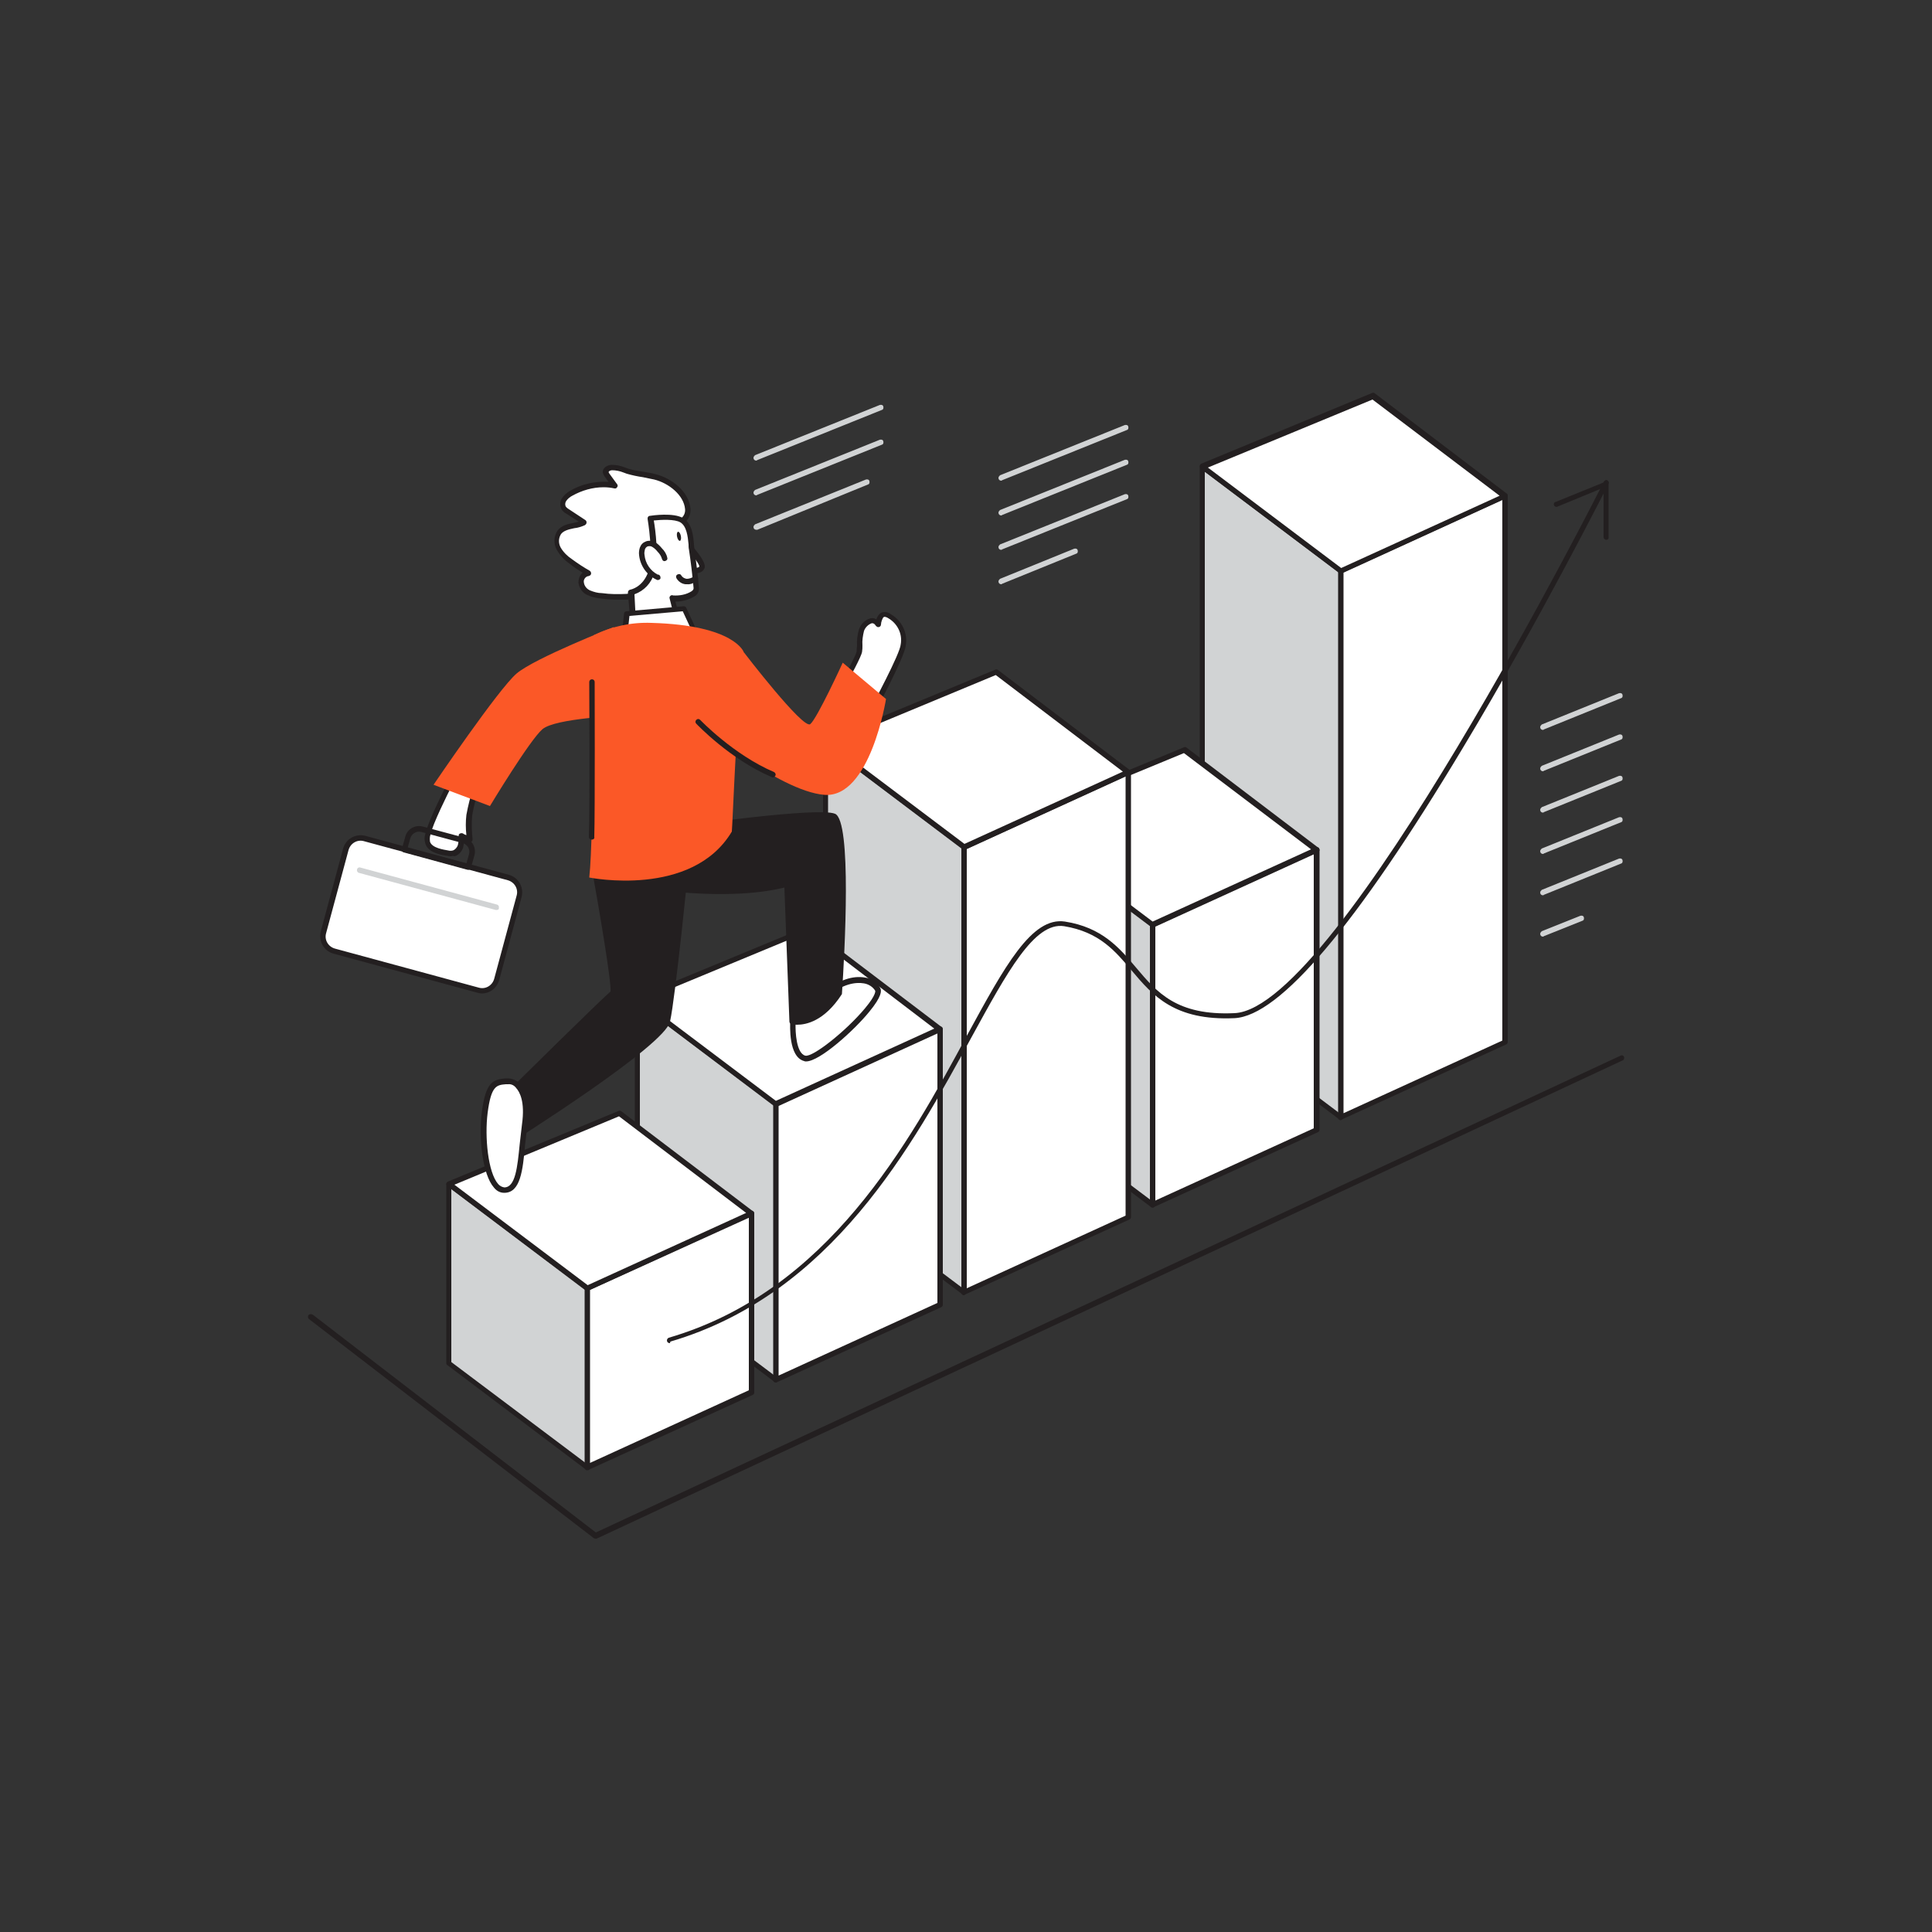             
<svg width="500" height="500" fill="none" xmlns="http://www.w3.org/2000/svg"><rect width="100%" height="100%" fill="#333333" stroke="none"/><path d="M311.2 262.2V120.8l35.8 26.9v141.5l-35.8-27Z" fill="#D1D3D4"/><path d="M347 289.8c-.1 0-.3 0-.4-.1l-35.8-27c-.2-.1-.3-.3-.3-.5V120.8c0-.4.3-.6.7-.6.1 0 .2 0 .3.1l35.8 27c.2.1.3.3.3.5v141.4c0 .2-.1.5-.4.6h-.2Zm-35.2-27.9 34.6 26V148.1l-34.6-26v139.8Z" fill="#231F20"/><path d="m347 289.2 42.5-19.4V128.4L347 147.7v141.5Z" fill="#fff"/><path d="M347 289.9c-.1 0-.3 0-.4-.1-.2-.1-.3-.4-.3-.6V147.7c0-.3.2-.5.4-.6l42.5-19.4c.3-.2.8 0 .9.3 0 .1.1.2.1.3v141.4c0 .3-.2.5-.4.6l-42.5 19.4c-.1.1-.2.2-.3.2Zm.7-141.7v139.9l41.1-18.8V129.4l-41.1 18.8Z" fill="#231F20"/><path d="m347 147.7 42.5-19.3-34.1-26-44.2 18.4 35.8 26.9Z" fill="#fff"/><path d="M347 148.4c-.2 0-.3 0-.4-.1l-35.8-27c-.2-.2-.3-.4-.3-.7 0-.3.2-.5.4-.6l44.2-18.3c.2-.1.5-.1.7.1l34.1 25.9c.2.1.3.4.3.6 0 .2-.2.5-.4.6l-42.5 19.4c-.1.1-.2.1-.3.1ZM312.6 121l34.5 26 41-18.7-32.9-24.9-42.6 17.6Z" fill="#231F20"/><path d="M262.4 284.8v-72.5l35.9 27v72.5l-35.9-27Z" fill="#D1D3D4"/><path d="M298.3 312.5c-.1 0-.3 0-.4-.1l-35.8-27c-.2-.1-.3-.3-.3-.5v-72.5c0-.4.3-.6.7-.6.1 0 .2 0 .3.1l35.8 27c.2.1.3.3.3.5v72.5c0 .2-.1.5-.4.6h-.2Zm-35.2-28 34.6 26v-70.9l-34.6-26v70.9Z" fill="#231F20"/><path d="m298.3 311.8 42.5-19.4v-72.5l-42.5 19.4v72.5Z" fill="#fff"/><path d="M298.3 312.5c-.1 0-.3 0-.4-.1-.2-.1-.3-.4-.3-.6v-72.5c0-.3.2-.5.4-.6l42.5-19.4c.3-.2.8 0 .9.3 0 .1.1.2.1.3v72.5c0 .3-.2.5-.4.6l-42.5 19.4c-.1.1-.2.1-.3.1Zm.7-72.8v71l41-18.7v-71l-41 18.7Z" fill="#231F20"/><path d="m298.3 239.3 42.5-19.4-34.2-25.9-44.2 18.3 35.9 27Z" fill="#fff"/><path d="M298.3 240c-.2 0-.3 0-.4-.1l-35.8-27c-.2-.2-.3-.4-.3-.6 0-.3.2-.5.4-.6l44.2-18.3c.2-.1.5-.1.7.1l34.1 25.9c.2.1.3.4.3.6 0 .2-.2.5-.4.6L298.6 240c-.1-.1-.2 0-.3 0Zm-34.5-27.5 34.5 26 41-18.7-32.9-24.9-42.6 17.6Z" fill="#231F20"/><path d="M213.7 307.5V192.2l35.8 27v115.3l-35.8-27Z" fill="#D1D3D4"/><path d="M249.5 335.1c-.1 0-.3 0-.4-.1l-35.8-27c-.2-.1-.3-.3-.3-.5V192.2c0-.4.3-.6.7-.6.1 0 .2 0 .3.1l35.8 27c.2.1.3.3.3.5v115.2c0 .2-.1.5-.4.6 0 .1-.1.1-.2.1Zm-35.2-27.9 34.6 26V219.5l-34.6-26v113.7Z" fill="#231F20"/><path d="m249.5 334.5 42.5-19.4V199.8l-42.5 19.4v115.3Z" fill="#fff"/><path d="M249.5 335.2c-.1 0-.3 0-.4-.1-.2-.1-.3-.4-.3-.6V219.2c0-.3.2-.5.4-.6l42.5-19.4c.3-.2.8 0 .9.3 0 .1.1.2.1.3V315c0 .3-.2.5-.4.6L249.8 335c-.1.1-.2.2-.3.2Zm.7-115.5v113.7l41.1-18.8V200.9l-41.1 18.8Z" fill="#231F20"/><path d="m249.5 219.2 42.5-19.4-34.1-25.9-44.2 18.3 35.8 27Z" fill="#fff"/><path d="M249.5 219.9c-.2 0-.3 0-.4-.1l-35.8-27c-.2-.2-.3-.4-.3-.6 0-.3.2-.5.4-.6l44.2-18.3c.2-.1.5-.1.7.1l34.1 25.9c.2.1.3.4.3.6 0 .2-.2.5-.4.6l-42.5 19.4c-.1-.1-.2 0-.3 0Zm-34.4-27.5 34.5 26 41-18.7-32.9-25-42.6 17.7Z" fill="#231F20"/><path d="M164.9 330.1v-71.4l35.9 27v71.4l-35.9-27Z" fill="#D1D3D4"/><path d="M200.8 357.7c-.1 0-.3 0-.4-.1l-35.8-27c-.2-.1-.3-.3-.3-.5v-71.4c0-.4.3-.6.7-.6.1 0 .2 0 .3.1l35.8 27c.2.1.3.3.3.5v71.4c0 .2-.1.5-.4.6h-.2Zm-35.2-27.9 34.6 26V286l-34.6-26v69.8Z" fill="#231F20"/><path d="m200.8 357.1 42.5-19.4v-71.4l-42.5 19.4v71.4Z" fill="#fff"/><path d="M200.8 357.8c-.1 0-.3 0-.4-.1-.2-.1-.3-.4-.3-.6v-71.4c0-.3.2-.5.4-.6l42.5-19.4c.3-.2.8 0 .9.3 0 .1.1.2.1.3v71.4c0 .3-.2.5-.4.6l-42.5 19.4c-.1.1-.2.1-.3.1Zm.7-71.7V356l41.1-18.8v-69.9l-41.1 18.8Z" fill="#231F20"/><path d="m200.8 285.7 42.5-19.4-34.1-25.9-44.3 18.3 35.9 27Z" fill="#fff"/><path d="M200.8 286.4c-.2 0-.3 0-.4-.1l-35.8-27c-.2-.2-.3-.4-.3-.6 0-.3.2-.5.4-.6l44.2-18.3c.2-.1.5-.1.7.1l34.1 25.9c.2.1.3.4.3.6 0 .2-.2.5-.4.6l-42.5 19.4c-.1-.1-.2-.1-.3 0Zm-34.5-27.5 34.5 26 41-18.7-32.8-25-42.7 17.7Z" fill="#231F20"/><path d="M116.2 352.8v-46.4l35.8 27v46.4l-35.8-27Z" fill="#D1D3D4"/><path d="M152 380.4c-.1 0-.3 0-.4-.1l-35.8-27c-.2-.1-.3-.3-.3-.5v-46.3c0-.4.3-.6.7-.6.1 0 .2 0 .3.1l35.8 27c.2.1.3.3.3.5v46.4c0 .2-.1.5-.4.6 0-.1-.1-.1-.2-.1Zm-35.2-27.9 34.6 26v-44.8l-34.6-26v44.8Z" fill="#231F20"/><path d="m152 379.8 42.5-19.4V314L152 333.4v46.4Z" fill="#fff"/><path d="M152 380.5c-.1 0-.3 0-.4-.1-.2-.1-.3-.4-.3-.6v-46.4c0-.3.2-.5.4-.6l42.5-19.4c.3-.2.8 0 .9.3 0 .1.1.2.1.3v46.4c0 .3-.2.5-.4.6l-42.5 19.4c-.1 0-.2.1-.3.1Zm.7-46.7v44.8l41.1-18.8V315l-41.1 18.8Z" fill="#231F20"/><path d="m152 333.4 42.5-19.4-34.1-25.9-44.2 18.3 35.8 27Z" fill="#fff"/><path d="M152 334.1c-.2 0-.3 0-.4-.1l-35.8-27c-.2-.2-.3-.4-.3-.6 0-.3.2-.5.4-.6l44.2-18.3c.2-.1.5-.1.7.1l34.1 25.9c.2.1.3.4.3.6 0 .2-.2.5-.4.6L152.3 334c-.1 0-.2.1-.3.1Zm-34.4-27.5 34.5 26 41-18.7-32.9-25-42.6 17.7Z" fill="#231F20"/><path d="M154.1 398.2c-.2 0-.3-.1-.4-.1L80 341.4c-.3-.2-.4-.7-.2-1 .2-.3.7-.4 1-.2h.1l73.3 56.4 265.2-123.4c.4-.2.8 0 .9.3.1.3 0 .8-.3.9L154.4 398.2c-.1 0-.2.1-.3 0Z" fill="#231F20"/><path d="M259.1 151.2c-.4 0-.7-.3-.7-.7 0-.3.2-.5.4-.7L278 142c.4-.1.8 0 .9.4.1.4 0 .8-.4.9l-19.2 7.8c0 .1-.1.1-.2.1ZM259.1 142.3c-.4 0-.7-.3-.7-.7 0-.3.2-.5.4-.7l32.3-13c.4-.1.8 0 .9.4.1.4 0 .8-.4.9l-32.3 13c0 .1-.1.1-.2.1ZM259.1 133.4c-.4 0-.7-.3-.7-.7 0-.3.2-.5.4-.7l32.3-13c.4-.1.8 0 .9.4.1.4 0 .8-.4.9l-32.3 13c0 .1-.1.1-.2.1ZM259.1 124.4c-.4 0-.7-.3-.7-.7 0-.3.2-.5.4-.7l32.3-13c.4-.1.8 0 .9.4.1.4 0 .8-.4.9l-32.3 13c0 .1-.1.1-.2.1ZM195.7 137.1c-.4 0-.7-.3-.7-.7 0-.3.2-.5.4-.7l28.7-11.6c.4-.1.8 0 .9.4.1.4 0 .8-.4.9L196 137.1h-.3ZM195.7 128.2c-.4 0-.7-.3-.7-.7 0-.3.2-.5.4-.7l32.3-13c.4-.1.8 0 .9.4.1.4 0 .8-.4.9l-32.3 13c0 .1-.1.1-.2.1ZM195.7 119.2c-.4 0-.7-.3-.7-.7 0-.3.2-.5.4-.7l32.3-13c.4-.1.8 0 .9.4.1.4 0 .8-.4.9l-32.3 13c0 .1-.1.1-.2.1ZM399.3 188.9c-.4 0-.7-.3-.7-.7 0-.3.2-.5.4-.7l20-8.1c.4-.1.8 0 .9.4.1.4 0 .8-.4.9l-20 8.1c0 .1-.1.1-.2.1ZM399.3 199.6c-.4 0-.7-.3-.7-.7 0-.3.2-.5.4-.7l20-8.1c.4-.1.8 0 .9.4.1.4 0 .8-.4.9l-20 8.1c0 .1-.1.1-.2.1ZM399.3 210.3c-.4 0-.7-.3-.7-.7 0-.3.2-.5.4-.7l20-8.1c.4-.1.8 0 .9.4.1.4 0 .8-.4.9l-20 8.1c0 .1-.1.1-.2.1ZM399.3 221c-.4 0-.7-.3-.7-.7 0-.3.2-.5.4-.7l20-8.1c.4-.1.8 0 .9.4.1.4 0 .8-.4.9l-20 8.1c0 .1-.1.1-.2.1ZM399.3 231.7c-.4 0-.7-.3-.7-.7 0-.3.2-.5.4-.7l20-8.1c.4-.1.8 0 .9.4.1.4 0 .8-.4.9l-20 8.1c0 .1-.1.1-.2.1ZM399.3 242.4c-.4 0-.7-.3-.7-.7 0-.3.2-.5.4-.7l10-4c.4-.1.8 0 .9.4.1.4 0 .8-.4.9l-10 4c0 .1-.1.1-.2.1Z" fill="#D1D3D4"/><path d="M162 154.4c-2.1.1-4.3.1-6.4-.2-1.2-.1-2.3-.3-3.3-.8-1.1-.5-1.8-1.5-1.9-2.7-.1-1.2.8-2.2 1.9-2.4-1.6-.9-3.2-1.9-4.7-3-1.2-.9-2.3-2-3-3.3-.8-1.3-.7-3 .2-4.3 1.4-1.9 4.4-1.5 6.5-2.5l-4.4-2.9c-.3-.2-.6-.4-.8-.7-.5-.7-.5-1.6 0-2.3.5-.7 1.1-1.2 1.8-1.6 3.4-2 7.3-2.7 11.2-2l-1.9-2.6c-.2-.2-.4-.6-.4-.9-.1-.7.8-1.2 1.6-1.2 1.4 0 2.8.3 4.1.9 2.3.7 4.7.9 7 1.4 3.8.9 8.2 4.1 8.6 8.3.2 1.5-.8 3-2.2 3.5.1 4.5-1.6 7.9-3.9 11.6-1.3 2.2-3.6 5.2-5.9 6.6-1.4.6-2.8 1-4.1 1.1Z" fill="#fff"/><path d="M160 155.2c-1.5 0-3-.1-4.4-.3-1.2-.1-2.5-.4-3.6-.9-1.3-.6-2.1-1.8-2.3-3.2 0-.8.2-1.7.8-2.3l.3-.3c-1.2-.7-2.4-1.5-3.5-2.4-1.3-.9-2.4-2.1-3.2-3.5-.9-1.6-.8-3.5.2-5 1.1-1.4 2.7-1.7 4.3-2l1.2-.3-3.3-2.1c-.4-.2-.7-.5-1-.8-.6-.9-.7-2.1-.1-3.1.5-.8 1.2-1.4 2-1.9 3-1.8 6.5-2.6 10.1-2.4l-.9-1.2c-.3-.4-.5-.8-.6-1.2-.1-1.2 1.1-1.9 2.2-2 1.2 0 2.4.2 3.6.7l.8.3c1.3.4 2.7.6 4 .8 1 .2 2 .3 3 .6 4.1 1 8.7 4.4 9.1 9 .1 1.7-.7 3.2-2.2 4-.1 4.6-2 8.2-4 11.5-.7 1.2-3.3 5.1-6.1 6.8-1.3.7-2.7 1.1-4.2 1.2H160Zm-3.8-29.1c-2.8 0-5.6.8-8.1 2.2-.6.3-1.2.8-1.6 1.4-.3.5-.3 1.1 0 1.5.2.2.4.4.6.5l4.4 2.9c.3.2.4.6.2 1l-.3.3c-.9.4-1.8.7-2.8.8-1.4.3-2.7.6-3.4 1.5-.7 1.1-.7 2.4-.1 3.5.7 1.2 1.7 2.2 2.9 3 1.5 1.1 3 2.1 4.6 3 .3.2.5.6.3 1-.1.2-.3.3-.6.4-.3 0-.6.2-.8.4-.3.3-.5.8-.4 1.2.1.9.7 1.7 1.6 2.1 1 .4 2 .7 3.1.7 2.1.3 4.2.3 6.3.2 1.3-.1 2.5-.4 3.6-1 2.1-1.2 4.2-4.1 5.6-6.3 2.5-4 3.9-7.1 3.8-11.2 0-.3.2-.6.5-.7 1.1-.4 1.8-1.5 1.7-2.7-.3-3.7-4.3-6.8-8-7.7-.9-.2-1.9-.4-2.9-.6-1.4-.2-2.8-.5-4.2-.9l-.8-.3c-1-.4-2-.6-3-.6-.5 0-.9.3-.9.5.1.2.2.4.3.5l1.9 2.6c.2.2.2.6 0 .8-.1.2-.4.4-.7.3-.9-.2-1.8-.3-2.8-.3Z" fill="#231F20"/><path d="M178.1 141.2s4.1 4.5 3.5 5.7c-.6 1.2-2.9.8-2.9.8" fill="#fff"/><path d="M179.5 148.4c-.3 0-.6 0-.9-.1-.4-.1-.6-.5-.5-.8.1-.3.4-.6.7-.5.8.1 2 0 2.2-.4 0-.5-1.6-2.8-3.4-4.9-.3-.2-.4-.7-.2-1 .2-.3.7-.4 1-.2l.2.2c2 2.2 4.3 5.1 3.7 6.4-.5 1.2-1.9 1.3-2.8 1.3Z" fill="#231F20"/><path d="M176.4 134.7c2.4 1.4 2.3 5.1 2.6 7.5.5 3.3.9 6.7 1.2 10.1.2 2.1-5.3 3-6.3 2.5l2.1 8.2-12.2-2.7-.6-7s3.7-.5 5.2-5.2-.2-14-.2-14 5.9-.9 8.2.6Z" fill="#fff"/><path d="M176 163.7h-.1l-12.2-2.7c-.3-.1-.5-.3-.6-.6l-.6-7c0-.4.2-.7.6-.8.1 0 3.3-.6 4.7-4.7 1.4-4.4-.2-13.5-.2-13.6 0-.2 0-.4.1-.5.1-.2.3-.3.5-.3.6-.1 6.1-.9 8.6.6 2.3 1.4 2.6 4.4 2.8 6.8 0 .4.1.9.1 1.3.5 3.3.9 6.7 1.2 10.1 0 .8-.4 1.6-1.1 2-1.5.9-3.2 1.4-5 1.4l1.9 7.2c.1.4-.1.7-.5.8-.1-.1-.1 0-.2 0Zm-11.5-4 10.6 2.3-1.8-7.1c-.1-.3 0-.5.2-.7.2-.2.5-.2.7-.1 1.7.1 3.4-.2 4.8-1.1.4-.3.5-.5.5-.8-.3-3.3-.7-6.7-1.2-10-.1-.4-.1-.9-.1-1.3-.2-2.1-.5-4.7-2.1-5.7-1.5-.9-5-.7-6.9-.5.4 2.3 1.4 9.5.1 13.6-.7 2.6-2.6 4.6-5.1 5.5l.3 5.9Z" fill="#231F20"/><path d="M179.8 149.8s-2.4 2-4.1-.5l4.1.5Z" fill="#fff"/><path d="M177.8 151.2h-.4c-1-.1-1.8-.7-2.3-1.5-.2-.3-.2-.8.2-1 .3-.2.8-.2 1 .2.3.5.8.8 1.4.9.6 0 1.3-.2 1.8-.6.3-.3.7-.2 1 .1.3.3.2.7-.1 1-.8.6-1.7 1-2.6.9Z" fill="#231F20"/><path d="M172 144.3c-.2-.8-.7-1.6-1.3-2.1-.4-.5-.9-1-1.4-1.3-.6-.4-1.2-.5-1.9-.3-.5.2-1 .7-1.1 1.2-.2.6-.2 1.1-.2 1.7.3 2.6 1.9 4.8 4.3 5.9l-.2-.2" fill="#fff"/><path d="M170.3 150.1h-.2c-2.6-1.1-4.4-3.6-4.7-6.4-.1-.7 0-1.4.2-2 .3-.8.8-1.3 1.6-1.6.8-.3 1.8-.1 2.5.3.6.4 1.1.9 1.6 1.5.7.7 1.2 1.5 1.4 2.5.1.4-.2.7-.6.8-.4.1-.7-.2-.8-.6-.2-.7-.6-1.3-1.1-1.8-.4-.5-.8-.9-1.3-1.2-.4-.3-.8-.3-1.3-.2-.4.2-.6.5-.7.8-.1.5-.2.9-.1 1.4.2 2.2 1.5 4.1 3.4 5.1.1 0 .3 0 .4.1.3.2.4.6.3 1-.2.2-.4.3-.6.3ZM175.956 139.97c.271-.055.382-.627.248-1.276-.133-.649-.461-1.13-.731-1.075-.271.056-.382.628-.248 1.277.133.649.461 1.13.731 1.074Z" fill="#231F20"/><path d="m161.8 162.7.4-3.8 14.9-1.4 2.4 5.2c-5.7 1.9-11.9 1.9-17.7 0Z" fill="#fff"/><path d="M170.9 164.8c-3.1 0-6.3-.5-9.3-1.4-.3-.1-.5-.4-.5-.8l.4-3.8c0-.3.3-.6.6-.6l14.8-1.3c.3 0 .6.1.7.4l2.4 5.2c.1.2.1.4 0 .6-.1.2-.2.3-.4.4-2.7.9-5.8 1.4-8.7 1.3Zm-8.3-2.6c5.2 1.5 10.8 1.6 16 .1l-1.9-4.1-13.8 1.2-.3 2.8Z" fill="#231F20"/><path d="M218.6 176.3s3.6-6.5 3.8-7.8c.2-1.3-.2-3.7.5-5.6.7-1.9 2.9-3.7 4.3-1.4 0 0 .1-4 3-2.2 2.6 1.5 4 4.5 3.5 7.4-.3 3.1-9.4 19.7-9.4 19.7" fill="#fff"/><path d="M224.4 187.2c-.1 0-.2 0-.3-.1-.3-.2-.5-.6-.3-.9 2.5-4.6 9.1-17 9.3-19.4.5-2.7-.8-5.4-3.2-6.8-.3-.2-.9-.5-1.2-.3-.3.2-.7 1.3-.7 1.9 0 .4-.3.7-.7.7-.2 0-.4-.1-.6-.3-.5-.8-.9-.7-1.1-.7-.9.3-1.7 1.1-2 2-.3 1.2-.5 2.5-.4 3.7 0 .6 0 1.1-.1 1.7-.2 1.3-3.3 6.9-3.9 8-.1.4-.4.6-.8.6-.4-.1-.6-.4-.6-.8 0-.1.1-.3.2-.4 1.5-2.7 3.6-6.8 3.7-7.5 0-.4 0-.9.1-1.5-.1-1.4.1-2.8.5-4.2.5-1.5 1.7-2.6 3.1-2.9.5-.1.9 0 1.4.3.2-.7.6-1.3 1.2-1.7.9-.4 1.9-.2 2.6.4 2.8 1.6 4.4 4.9 3.8 8.1-.3 3.1-8.5 18.3-9.5 20 0 0-.3.2-.5.1Z" fill="#231F20"/><path d="M122.7 205.6s-.9 3.1-1.3 5.3c-.2 2.1-.2 4.2.1 6.3-.6-.5-1.5-.6-2.2-1 .1.9 0 1.8-.2 2.7-.2.9-.9 1.6-1.8 1.9-.5.1-1 .1-1.4 0-1.7-.2-4.6-.8-5.3-2.6-.2-.7-.2-1.5 0-2.3.7-3.1 5-11.6 5.7-12.9" fill="#fff"/><path d="M116.8 221.6c-.3 0-.6 0-.9-.1-1.5-.2-5-.7-5.8-3.1-.3-.9-.3-1.8 0-2.7.8-3.5 5.7-13 5.7-13.1.2-.3.6-.5.9-.3.3.2.5.6.3.9-1.2 2.4-5 10-5.6 12.8-.2.6-.2 1.3-.1 1.9.6 1.6 3.6 2 4.7 2.2.4.1.8.1 1.2 0 .6-.2 1.1-.8 1.3-1.4.2-.8.2-1.6.2-2.4 0-.3.1-.5.4-.6.2-.1.5-.1.7 0 .3.2.5.3.8.4h.1c-.2-1.7-.2-3.5 0-5.2.4-2.3 1.2-5.3 1.3-5.4.1-.4.5-.6.9-.5.4.1.6.5.5.9 0 0-.9 3.1-1.2 5.2-.2 2-.1 4.1.1 6.1 0 .3-.1.6-.4.7-.3.1-.6.1-.8-.1-.3-.2-.6-.3-.9-.4h-.1c0 .6-.1 1.2-.2 1.8-.3 1.1-1.1 2-2.2 2.4-.4-.1-.7-.1-.9 0Z" fill="#231F20"/><path d="M205.2 264.4s-.6 8.5 3 9.5 20.4-14.7 18.9-17.8c-1.5-3.1-7.7-3.7-12.9 1-2.8 2.7-5.8 5.1-9 7.3Z" fill="#fff"/><path d="M208.6 274.7c-.2 0-.3 0-.5-.1-4.1-1.1-3.6-9.3-3.6-10.3 0-.2.1-.4.3-.6 3.2-2.2 6.2-4.6 9-7.2 3.1-2.8 6.9-4.1 10.1-3.5 1.6.2 3.1 1.2 3.9 2.7.4.7.4 2.2-2.8 6.1-3.8 4.7-12.8 12.9-16.4 12.9Zm-2.7-9.9c-.1 2.3.2 7.8 2.5 8.4 1.9.5 10.6-6.4 15.5-12.3 3-3.6 2.6-4.5 2.6-4.5-.6-1-1.7-1.7-2.9-1.9-2.2-.4-5.6.2-8.9 3.1-2.7 2.6-5.7 5-8.8 7.2Z" fill="#231F20"/><path d="M166 229s21.9 4.1 37.6-.1l1.4 35.5s6.2 1.7 12.1-7.3c0 0 2.9-44-1.3-45.8-4.2-1.8-41.9 3.7-41.9 3.7l-7.9 14Z" fill="#231F20"/><path d="M206.3 265.2c-.5 0-1 0-1.5-.2-.3-.1-.5-.3-.5-.6l-1.3-34.7c-15.7 3.8-36.9 0-37.1-.1-.2 0-.4-.2-.5-.4-.1-.2-.1-.4 0-.6l7.9-14c.1-.2.3-.3.5-.4 3.9-.6 37.9-5.4 42.3-3.6 4.4 1.8 2.5 36 1.8 46.5 0 .1 0 .2-.1.3-4.5 6.9-9.2 7.8-11.5 7.8Zm-.6-1.4c1.5.2 6.2 0 10.8-7 1.8-27.1.9-44.1-.9-44.9-3-1.2-26.1 1.5-41.2 3.7l-7.2 12.9c4.4.7 22.8 3.3 36.3-.3.2-.1.4 0 .6.1.2.1.3.3.3.5l1.3 35Z" fill="#231F20"/><path d="M153.7 223.8s5.9 32.6 4.9 33.3c-1 .7-29.3 28.6-29.3 28.6l.5 10.9s41.5-25.9 42.9-32.2c1.4-6.3 5-42.4 5-42.4l-24 1.8Z" fill="#231F20"/><path d="M129.8 297.2c-.1 0-.2 0-.3-.1-.2-.1-.4-.3-.4-.6l-.5-10.9c0-.2.1-.4.2-.5 4.5-4.5 26.6-26.3 29.2-28.5.3-2.2-2.9-21.1-5-32.7 0-.2 0-.4.1-.6.1-.2.3-.3.5-.3l24-1.9c.2 0 .4.1.6.2.1.1.2.4.2.6-.1 1.5-3.6 36.3-5 42.5-1.4 6.2-39 30-43.2 32.6-.2.1-.3.2-.4.2Zm.2-11.3.4 9.4c16.6-10.4 40.6-26.8 41.6-31.1 1.3-5.6 4.4-36.1 4.9-41.5l-22.4 1.8c5.8 32.4 4.9 32.9 4.4 33.2-1 .6-17.7 17.1-28.9 28.2Z" fill="#231F20"/><path d="M192.5 168.8s-2.3-7-23.9-7.6c-5.2-.2-10.3.9-15 3.2-.3 3.4.2 51.2-1.1 62.7 0 0 26.6 5.4 36.9-11.9.1-.1 1.8-42.7 3.1-46.4Z" fill="#FB5827"/><path d="m83.4 242.4 6.4-23.6c.4-1.5 1.9-2.4 3.4-2l39.4 10.7c1.5.4 2.4 1.9 2 3.4l-6.4 23.6c-.4 1.5-1.9 2.4-3.4 2l-39.4-10.7c-1.5-.3-2.4-1.9-2-3.4Z" fill="#fff"/><path d="M124.7 257.1c-.4 0-.8-.1-1.2-.2l-37.2-10.1c-2.5-.7-3.9-3.2-3.3-5.7l5.8-21.5c.7-2.5 3.2-3.9 5.7-3.3l37.2 10.1c2.5.7 3.9 3.2 3.3 5.7l-5.8 21.5c-.6 2.1-2.4 3.5-4.5 3.5Zm-.8-1.5c1.7.5 3.5-.5 4-2.3l5.8-21.5c.5-1.7-.5-3.5-2.3-4l-37.2-10.1c-1.7-.5-3.5.5-4 2.3l-5.8 21.5c-.5 1.7.5 3.5 2.3 4l37.2 10.1Z" fill="#231F20"/><path d="M128.5 235.5h-.2l-35.4-9.6c-.4-.1-.6-.5-.5-.9.1-.4.5-.6.8-.5l35.4 9.6c.4.1.6.5.5.8.1.4-.2.6-.6.6Z" fill="#D1D3D4"/><path d="M121.2 225.1h-.2l-16.5-4.5c-.4-.1-.6-.5-.5-.9l.9-3.2c.5-2 2.6-3.1 4.5-2.6l10.8 2.9c2 .5 3.1 2.6 2.6 4.5l-.9 3.2c-.1.2-.2.3-.3.4-.1.2-.2.2-.4.2Zm-15.7-5.7 15.2 4.1.7-2.5c.3-1.2-.4-2.4-1.6-2.8l-10.8-2.9c-1.2-.3-2.4.4-2.8 1.6l-.7 2.5Z" fill="#231F20"/><path d="M158.8 162.3s-20.4 8-25.1 12c-4.7 4-21.5 28.8-21.5 28.8l14.6 5.5s10.3-17.1 13.6-19.9c3.3-2.8 20.2-3.5 20.2-3.5l-1.8-22.9ZM192.5 168.8s15.4 20.1 17.2 18.6c1.8-1.5 8.4-15.9 8.4-15.9l11.2 9.4s-4.1 25.8-16 24.8-32.8-18.7-32.8-18.7l12-18.2Z" fill="#FB5827"/><path d="M200 201.2c-.1 0-.2 0-.3-.1-10.8-4.6-19.4-13.7-19.5-13.8-.3-.3-.3-.7 0-1 .3-.3.7-.3 1 0 .1.1 8.6 9 19.1 13.5.4.2.5.6.4.9-.2.3-.4.5-.7.5ZM153.1 217.3c-.4 0-.7-.3-.7-.7.3-6.6.1-39.7.1-40.1 0-.4.3-.7.7-.7.4 0 .7.3.7.7 0 .3.1 33.4-.1 40.1.1.4-.2.7-.7.7Z" fill="#231F20"/><path d="M135.9 291c1.2-8.1-1.9-11.4-4.8-11.1-2.9.3-4.7.1-5.7 8.1s.6 20.1 5.1 20c4.5-.1 4.2-8.9 5.4-17Z" fill="#fff"/><path d="M130.5 308.7c-1.1 0-2-.5-2.7-1.4-2.9-3.3-4-12.8-3.1-19.5 1-7.8 2.9-8.4 6-8.7h.3c1.4-.1 2.7.4 3.6 1.4 1.9 2 2.6 5.7 1.9 10.5-.2 1.7-.4 3.5-.6 5.2-.6 6.7-1.2 12.5-5.4 12.5Zm1-28.1h-.6c-2.4.2-3.8.4-4.7 7.4-.8 6.3.1 15.4 2.7 18.4.4.5 1 .8 1.6.9 2.9 0 3.4-5.2 4-11.2.2-1.7.4-3.5.6-5.2.8-5.8-.6-8.3-1.5-9.3-.5-.7-1.3-1.1-2.1-1ZM173.3 347.6c-.4 0-.7-.3-.7-.7 0-.3.2-.6.5-.7 41.3-12.1 62.1-50.4 77.2-78.3 9.7-17.8 16.7-30.7 25.3-29.4 9.6 1.5 14.1 6.8 18.4 11.9 5.4 6.4 10.5 12.5 25.5 11.8 26.8-1.2 94.9-136.2 95.6-137.6.2-.3.6-.5.9-.3.3.2.5.6.3.9-.2.3-17.4 34.6-37.8 68.5-27.5 45.8-47.3 69.2-59 69.8-15.6.7-21.2-5.9-26.6-12.3-4.3-5.1-8.4-10-17.5-11.5-7.7-1.2-14.8 12-23.9 28.6-15.3 28.1-36.2 66.6-78 78.9-.1.4-.1.4-.2.4Z" fill="#231F20"/><path d="M415.7 139.7c-.4 0-.7-.3-.7-.7v-12.8l-11.9 4.9c-.3.2-.8 0-.9-.3-.2-.3 0-.8.3-.9h.1l12.8-5.2c.2-.1.5-.1.6.1.2.1.3.3.3.6V139c.1.4-.2.7-.6.7Z" fill="#231F20"/></svg>